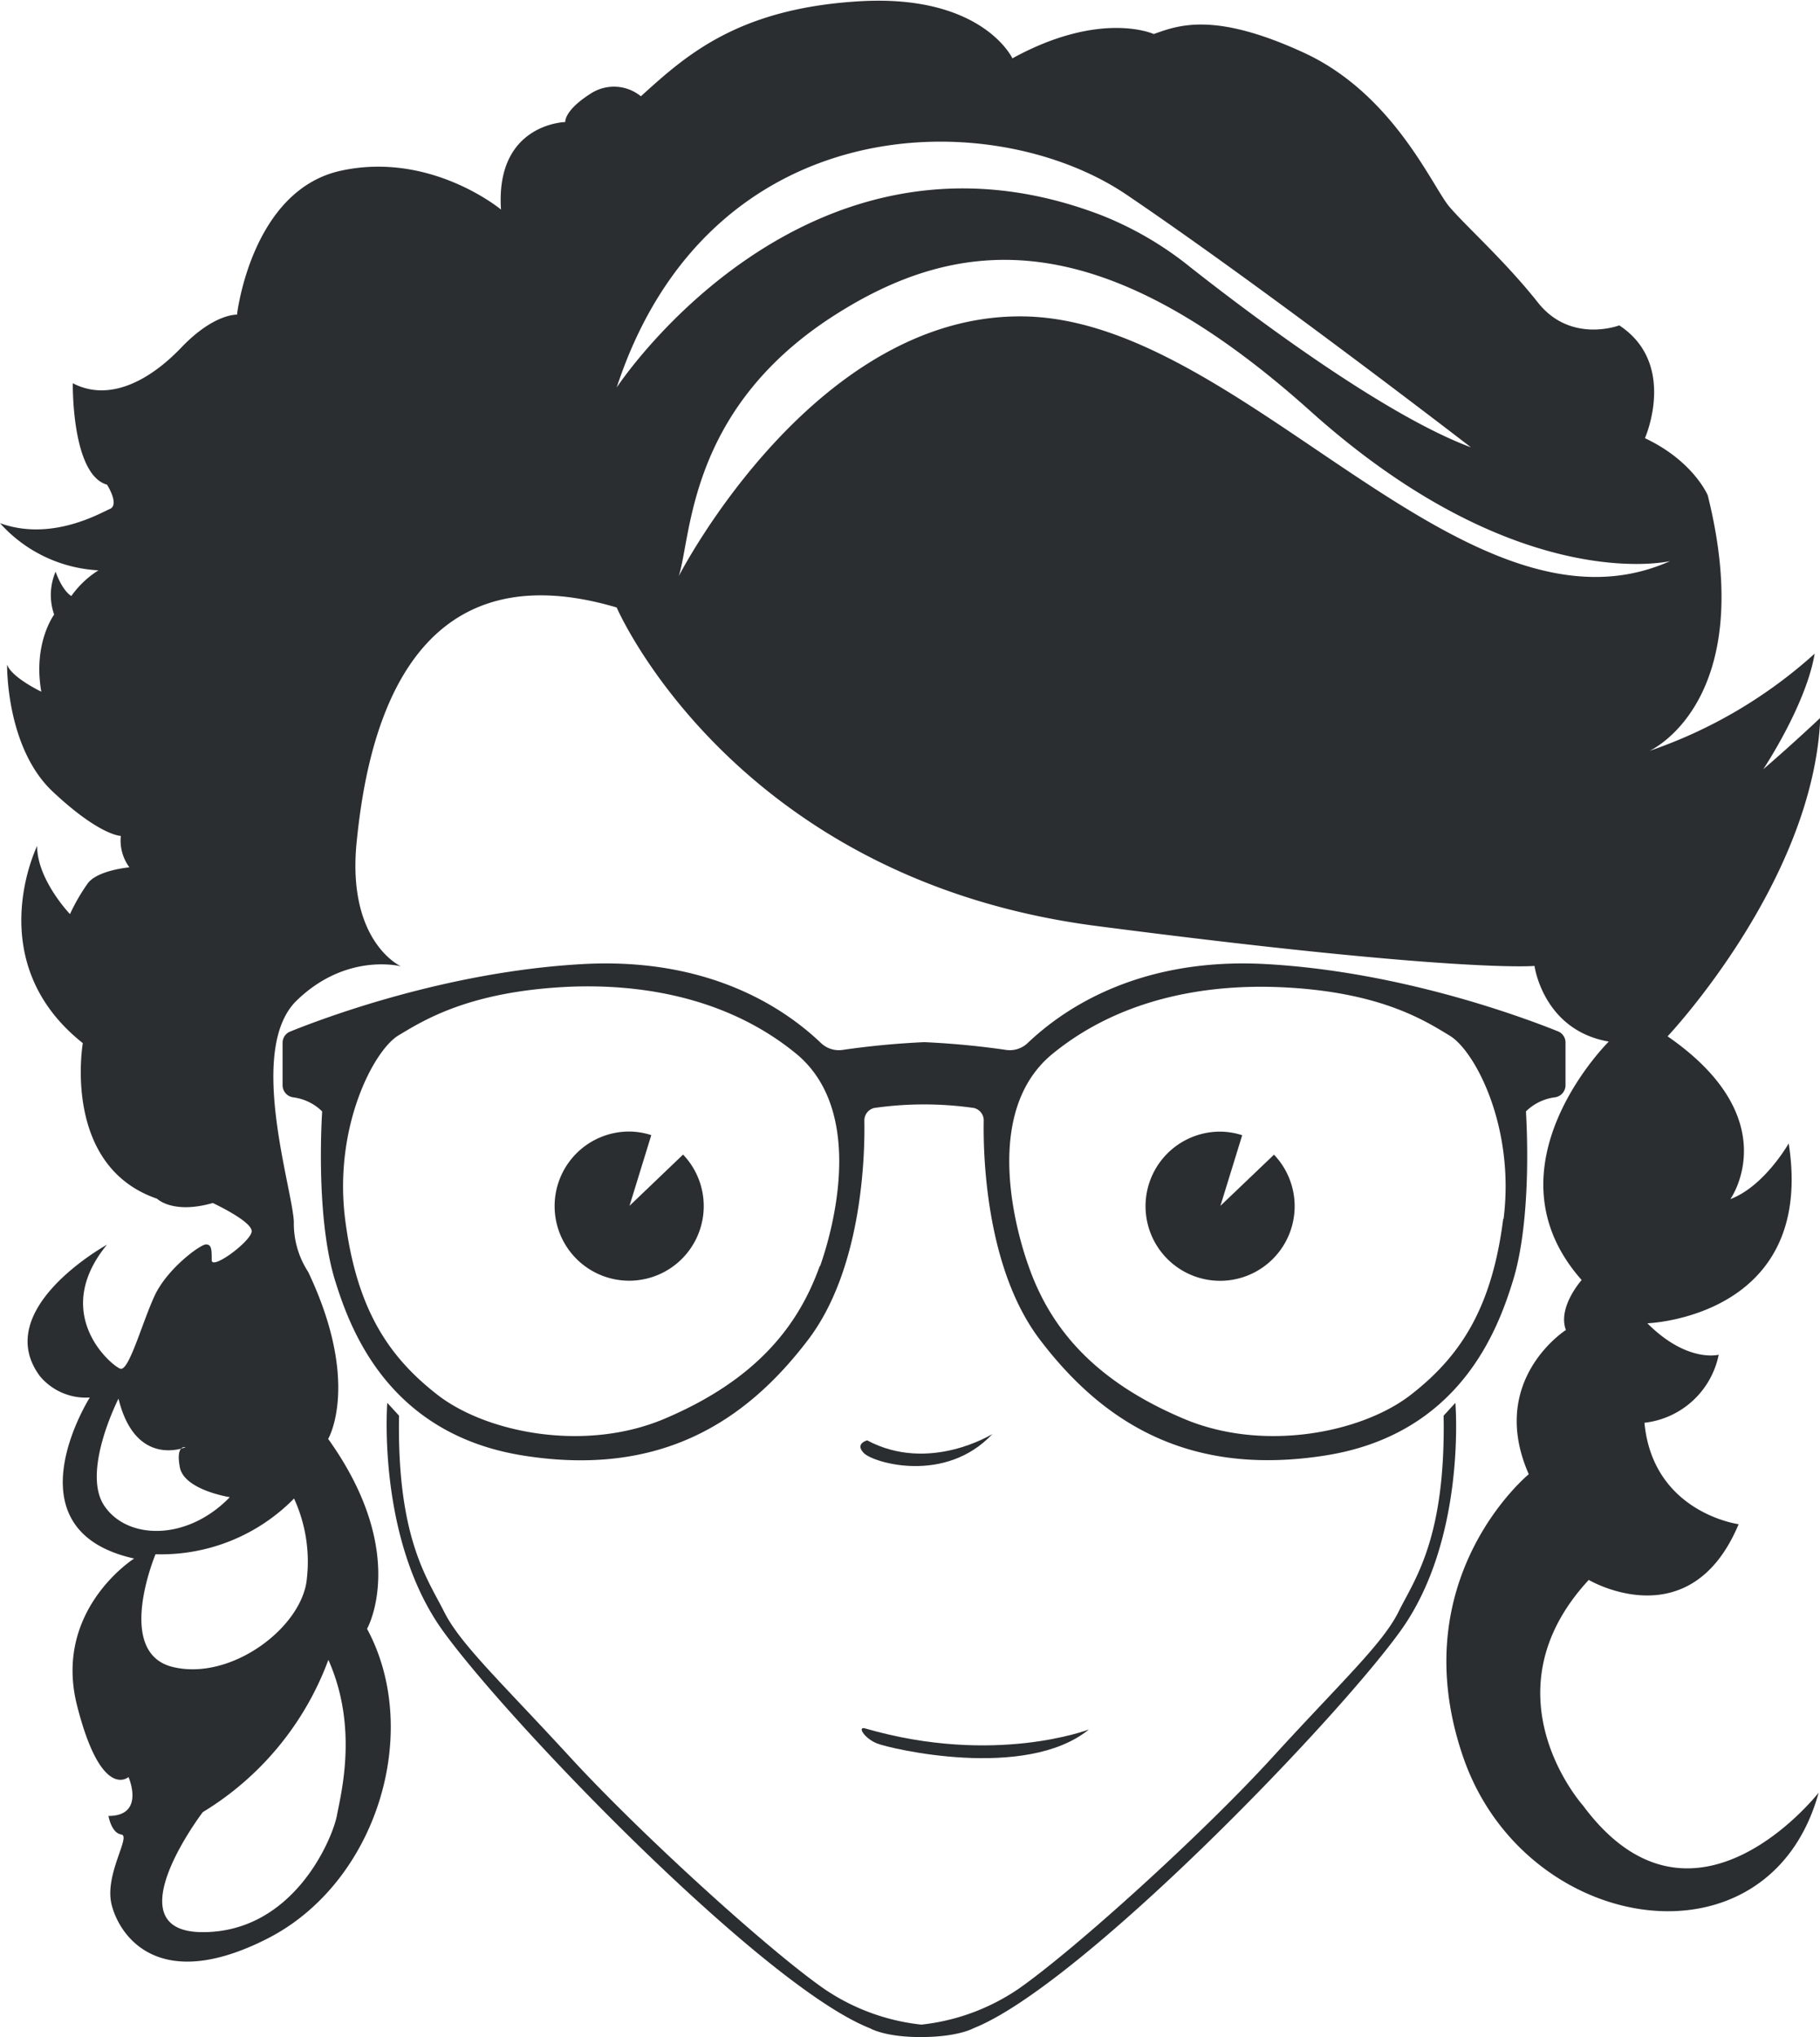 <svg xmlns="http://www.w3.org/2000/svg" viewBox="0 0 187.23 209.48"><defs><style>.cls-1{fill:#2b2e31;}</style></defs><title>Element 15</title><g id="Ebene_2" data-name="Ebene 2"><g id="Layer_1" data-name="Layer 1"><path class="cls-1" d="M162.85,185.67s-10.28-11.45.59-23.2c0,0,10.43,6.17,15.42-5.73,0,0-8.81-1.17-9.69-10.43a8.8,8.8,0,0,0,7.64-7s-3.23.88-7.34-3.23c0,0,17.33-.59,14.54-18.5,0,0-2.5,4.41-6,5.73,0,0,5.87-8.22-6.46-16.74,0,0,15-15.86,15.71-32.75,0,0-2.79,2.64-5.87,5.29,0,0,4.41-6.61,5.29-11.89a49,49,0,0,1-17,10s11.31-5,6-26.29c0,0-1.47-3.52-6.46-5.87,0,0,3.38-7.64-2.64-11.6,0,0-5,1.91-8.37-2.35s-7.34-7.78-9.1-9.84-5.73-11.6-15-15.86-12.92-2.79-15.42-1.91c0,0-5.43-2.5-14.54,2.5,0,0-3.08-6.61-15.71-5.87S70.49,5.78,65.93,9.9a4.38,4.38,0,0,0-5.14-.29c-2.79,1.76-2.64,2.94-2.64,2.94s-7.2.15-6.61,9c0,0-7.2-6-16.45-4S24.38,32.36,24.38,32.36s-2.35-.15-5.73,3.38-7.49,5.58-11.16,3.67c0,0-.15,9.4,3.52,10.43,0,0,1.32,2.06.29,2.5S5.29,55.71,0,53.8a14.62,14.62,0,0,0,10.13,4.85,9.7,9.7,0,0,0-2.79,2.64s-.88-.44-1.62-2.5a6.1,6.1,0,0,0-.15,4.41s-2.2,2.94-1.32,7.93c0,0-3.08-1.47-3.52-2.79,0,0-.15,8.52,4.7,13.07s7,4.55,7,4.55a4.64,4.64,0,0,0,.88,3.23s-3.23.29-4.26,1.62A19.68,19.68,0,0,0,7.2,94s-3.38-3.52-3.38-7c0,0-5.87,11.89,4.7,20.27,0,0-2.2,12.63,7.64,16,0,0,1.61,1.62,5.73.44,0,0,4.11,1.91,4,2.94s-4.11,4-4.11,2.94,0-1.62-.59-1.62-4,2.5-5.29,5.29-2.64,7.78-3.52,7.49S5.14,135.16,11,128c0,0-12,6.61-6.9,13.51a6.15,6.15,0,0,0,5.14,2.2S.59,157.33,13.8,160.27c0,0-8.37,5.29-5.87,15.13s5.29,7.34,5.29,7.34,1.76,4-2.06,4c0,0,.29,1.76,1.32,1.91s-1.76,4.11-1,7.2,4.7,9.25,16,3.52,16-21.29,10.28-31.87c0,0,4.41-7.78-4-19.53,0,0,3.38-5.73-2.06-17.18a9.1,9.1,0,0,1-1.47-5.14c-.15-3.52-4.85-17.77.29-22.76s10.72-3.52,10.72-3.52-5.58-2.5-4.55-12.78S41.56,56,63.44,62.47c0,0,12,27.9,49.34,32.75s45.08,4.11,45.08,4.11.88,6.61,7.64,7.78c0,0-13.07,12.92-2.79,24.52,0,0-2.5,2.79-1.62,5.14,0,0-8.08,5.14-3.82,14.83,0,0-13.07,10.72-6.75,29.08s31.43,22.32,36.57,3.67C187.08,184.35,174.16,200.94,162.85,185.67ZM10.72,154.83c-2.35-3.52,1.47-11,1.47-11,1.44,5.89,5.15,5.48,6.44,5.14a.47.47,0,0,1,.46-.15,3.79,3.79,0,0,1-.46.15c-.2.22-.35.73-.13,1.91.44,2.35,5.14,3.08,5.14,3.08C19.24,158.51,13.07,158.36,10.72,154.83Zm23.06,15.86c3.08,6.9,1.32,13.66.88,16s-4.41,12-13.8,12,0-12.34,0-12.34A30.79,30.79,0,0,0,33.78,170.69ZM30.25,154.1a15.57,15.57,0,0,1,1.32,8.22c-.44,5-7.78,10.57-13.8,9.1S16,159.83,16,159.83A19.18,19.18,0,0,0,30.25,154.1ZM63.44,39.85C72.91,11,102.06,10.69,115.86,20c14.32,9.69,35.46,26,35.46,26-9-3.34-22.87-13.79-29-18.63a34.94,34.94,0,0,0-9-5.23C82.75,10.4,63.44,39.85,63.44,39.85Zm43-7.27C84.14,31.26,69.83,59.24,69.83,59.24c1.32-4.19,1-16.87,15.42-26.43,13.66-9,28.19-9.69,49.56,9.47s37,15.42,37,15.42C151.11,66.95,128.64,33.91,106.39,32.58Z"/><path class="cls-1" d="M102.1,147.46s-6.5,4.07-12.89.66c0,0-1.32.33-.33,1.32S97.25,152.63,102.1,147.46Z"/><path class="cls-1" d="M149.72,144.26l-1.21,1.32c.22,12.67-3,16.85-4.63,20.15s-5.84,7.16-13,15-20.26,19.71-26.1,23.79a21.91,21.91,0,0,1-10,3.68,21.91,21.91,0,0,1-10-3.68c-5.84-4.07-18.94-16-26.1-23.79s-11.34-11.67-13-15-4.85-7.49-4.63-20.15l-1.21-1.32s-1.1,14,5.73,23.46,33,36.57,43.94,40.86c0,0,1.53.92,5.31.9s5.31-.9,5.31-.9c10.9-4.3,37.12-31.39,43.94-40.86S149.72,144.26,149.72,144.26Z"/><path class="cls-1" d="M89,177.74c-.83-.24-.11,1,1.21,1.54s15.31,3.85,21.81-1.43C112,177.85,102.32,181.6,89,177.74Z"/><path class="cls-1" d="M160.33,106.08c-3.22-1.3-16-6.16-30.1-6.94s-21.78,5.53-24.52,8.13a2.66,2.66,0,0,1-2.19.7,84.64,84.64,0,0,0-8.43-.8,84.64,84.64,0,0,0-8.43.8,2.66,2.66,0,0,1-2.19-.7c-2.73-2.59-10.39-8.91-24.52-8.13s-26.88,5.64-30.1,6.94a1.24,1.24,0,0,0-.78,1.16v4.37a1.26,1.26,0,0,0,1.07,1.23,5.18,5.18,0,0,1,3,1.45c-.28,4.89-.21,12.43,1.33,17.39s5.45,15.79,19.35,18,22.77-3.28,29.34-11.94c5.62-7.41,5.82-19.23,5.76-22.48a1.32,1.32,0,0,1,1-1.32,36.08,36.08,0,0,1,10.28,0,1.32,1.32,0,0,1,1,1.32c-.06,3.25.14,15.07,5.76,22.48,6.57,8.66,15.44,14.11,29.34,11.94s17.81-13,19.35-18,1.61-12.5,1.33-17.39a5.18,5.18,0,0,1,3-1.45,1.26,1.26,0,0,0,1.07-1.23v-4.37A1.24,1.24,0,0,0,160.33,106.08Zm-76,24.11c-2.1,5.87-6.25,11.6-16,15.72-8.18,3.45-18.3,1.43-23.33-2.48s-8.33-8.82-9.5-18.09C34.32,115.9,38.44,108,41,106.47s7.26-4.54,17.6-5c6.85-.28,15.93.87,23.26,6.85S85.59,126.75,84.37,130.19Zm70.31-4.85c-1.17,9.27-4.47,14.18-9.5,18.09s-15.15,5.93-23.33,2.48c-9.78-4.12-13.94-9.85-16-15.72-1.23-3.43-4.85-15.85,2.48-21.83s16.41-7.12,23.26-6.85c10.34.42,15,3.42,17.6,5S155.86,115.9,154.68,125.33Z"/><path class="cls-1" d="M70.27,118.73,64.76,124,67,116.73a7.56,7.56,0,0,0-2.24-.37,7.67,7.67,0,1,0,5.51,2.37Z"/><path class="cls-1" d="M131.07,118.73,125.55,124l2.24-7.26a7.56,7.56,0,0,0-2.24-.37,7.67,7.67,0,1,0,5.51,2.37Z"/></g></g></svg>